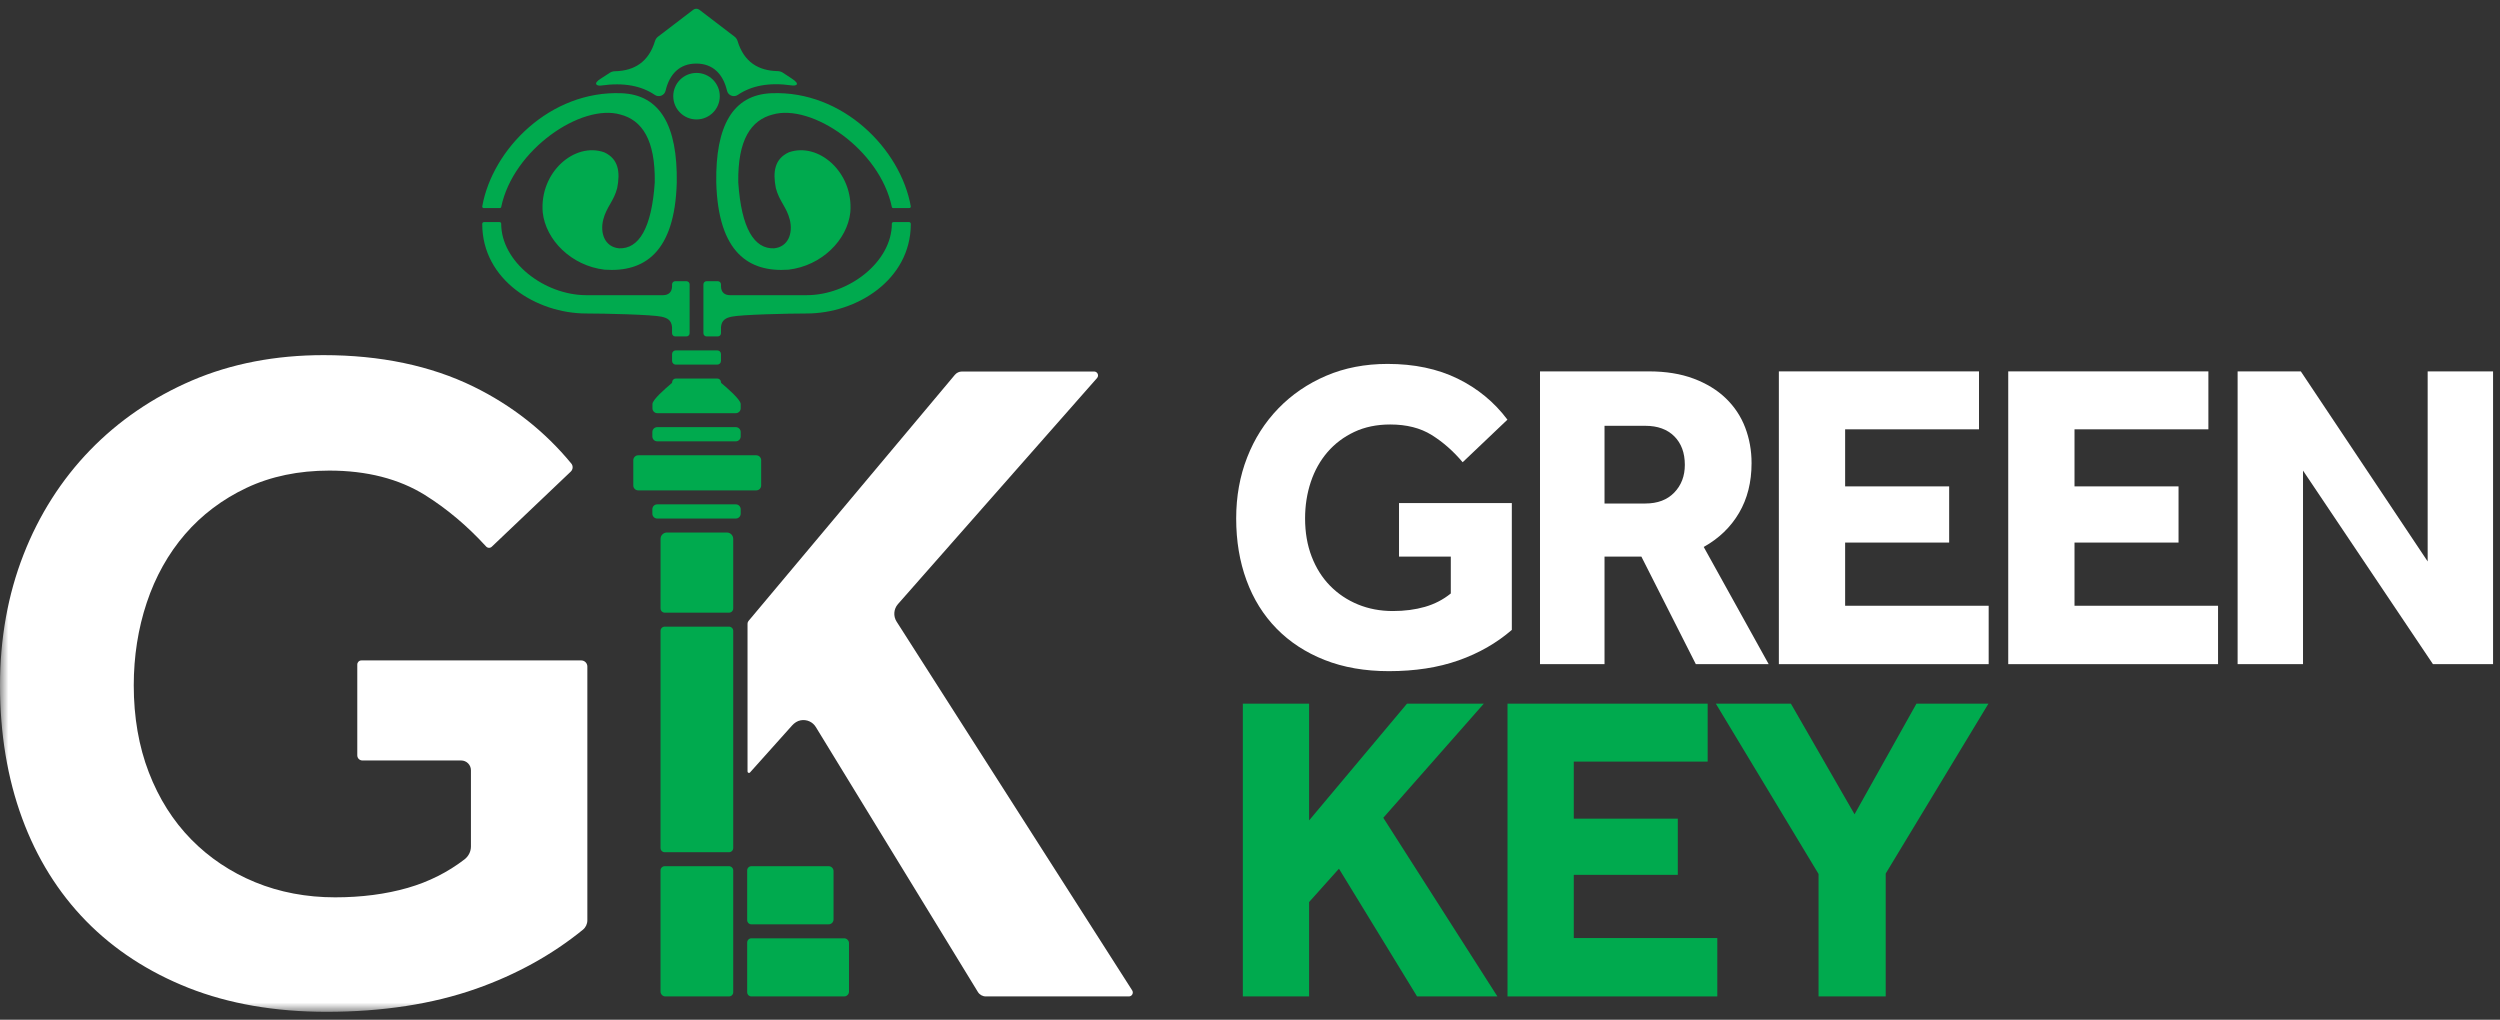 <?xml version="1.0" encoding="UTF-8" standalone="no"?>
<svg width="152px" height="62px" viewBox="0 0 152 62" version="1.1" xmlns="http://www.w3.org/2000/svg" xmlns:xlink="http://www.w3.org/1999/xlink" xmlns:sketch="http://www.bohemiancoding.com/sketch/ns">
    <rect x="0" y="0" width="152" height="62" fill="#333333" stroke="none"/>
    <!-- Generator: sketchtool 3.5.1 (25234) - http://www.bohemiancoding.com/sketch -->
    <title>ic_logo</title>
    <desc>Created with sketchtool.</desc>
    <defs>
        <path id="path-1" d="M0,0.064 L151.579,0.064 L151.579,61.052 L0,61.052"></path>
    </defs>
    <g id="Page-1" stroke="none" stroke-width="1" fill="none" fill-rule="evenodd" sketch:type="MSPage">
        <g id="TVBWEB--1703-mysymphonyAppLogin" sketch:type="MSArtboardGroup" transform="translate(-928, -345)">
            <g id="ic_logo" sketch:type="MSLayerGroup" transform="translate(928, 345.467)">
                <g id="Group-3">
                    <mask id="mask-2" sketch:name="Clip 2" fill="white">
                        <use xlink:href="#path-1"></use>
                    </mask>
                    <g id="Clip-2"></g>
                    <path d="M19.847,61.052 C16.727,61.052 13.907,60.562 11.463,59.597 C9.027,58.633 6.931,57.266 5.236,55.533 C3.539,53.799 2.23,51.695 1.344,49.279 C0.452,46.853 -0,44.136 -0,41.206 C-0,38.358 0.48,35.684 1.428,33.26 C2.372,30.839 3.734,28.702 5.472,26.907 C7.21,25.113 9.299,23.685 11.682,22.663 C14.063,21.643 16.751,21.125 19.671,21.125 C23.125,21.125 26.188,21.767 28.778,23.033 C31.119,24.178 33.121,25.754 34.737,27.718 C34.855,27.862 34.84,28.076 34.704,28.205 L29.899,32.775 C29.801,32.868 29.647,32.861 29.556,32.761 C28.417,31.513 27.167,30.461 25.836,29.63 C24.254,28.645 22.298,28.145 20.022,28.145 C18.157,28.145 16.465,28.497 14.995,29.192 C13.526,29.885 12.266,30.836 11.247,32.018 C10.23,33.199 9.447,34.599 8.921,36.179 C8.398,37.746 8.132,39.438 8.132,41.206 C8.132,43.136 8.44,44.914 9.047,46.49 C9.655,48.074 10.522,49.445 11.622,50.566 C12.721,51.686 14.032,52.563 15.517,53.173 C17,53.782 18.634,54.091 20.373,54.091 C21.979,54.091 23.467,53.897 24.795,53.514 C26.062,53.149 27.221,52.568 28.24,51.785 C28.485,51.597 28.633,51.309 28.633,51 L28.633,46.364 C28.633,46.036 28.367,45.77 28.038,45.77 L22.033,45.77 C21.862,45.77 21.723,45.631 21.723,45.46 L21.723,39.936 C21.723,39.798 21.835,39.687 21.972,39.687 L35.34,39.687 C35.545,39.687 35.711,39.853 35.711,40.058 L35.711,55.486 C35.711,55.707 35.614,55.917 35.444,56.057 C33.572,57.581 31.39,58.789 28.951,59.648 C26.307,60.58 23.243,61.052 19.847,61.052" id="Fill-1" fill="#FFFFFF" sketch:type="MSShapeGroup" mask="url(#mask-2)"></path>
                </g>
                <path d="M59.939,60.116 C59.741,60.116 59.558,60.013 59.455,59.844 L49.602,43.736 C49.411,43.425 49.055,43.261 48.681,43.328 C48.476,43.365 48.295,43.489 48.156,43.645 L45.602,46.498 C45.549,46.558 45.45,46.52 45.45,46.44 L45.45,37.452 C45.45,37.392 45.471,37.333 45.51,37.287 L58.055,22.324 C58.162,22.195 58.321,22.121 58.489,22.121 L66.522,22.121 C66.728,22.121 66.837,22.363 66.701,22.517 L54.594,36.264 C54.335,36.558 54.301,36.994 54.512,37.325 L68.837,59.748 C68.938,59.907 68.825,60.116 68.636,60.116 L59.939,60.116 Z" id="Fill-4" fill="#FFFFFF" sketch:type="MSShapeGroup"></path>
                <path d="M85.06,30.119 L91.919,30.119 L91.919,37.831 C90.993,38.632 89.912,39.251 88.676,39.686 C87.44,40.122 86.03,40.339 84.447,40.339 C82.987,40.339 81.685,40.113 80.537,39.659 C79.389,39.205 78.415,38.569 77.615,37.751 C76.814,36.933 76.205,35.955 75.787,34.816 C75.368,33.677 75.16,32.423 75.16,31.053 C75.16,29.718 75.382,28.482 75.827,27.344 C76.271,26.205 76.903,25.213 77.721,24.368 C78.539,23.523 79.509,22.86 80.63,22.38 C81.751,21.9 82.996,21.659 84.367,21.659 C85.985,21.659 87.404,21.957 88.623,22.553 C89.841,23.149 90.851,23.981 91.652,25.048 L88.93,27.637 C88.36,26.961 87.733,26.41 87.049,25.983 C86.363,25.555 85.522,25.342 84.527,25.342 C83.708,25.342 82.979,25.493 82.338,25.795 C81.698,26.098 81.155,26.507 80.71,27.023 C80.266,27.54 79.927,28.144 79.696,28.838 C79.465,29.532 79.349,30.27 79.349,31.053 C79.349,31.907 79.482,32.681 79.75,33.375 C80.017,34.068 80.39,34.66 80.87,35.149 C81.351,35.639 81.916,36.017 82.565,36.284 C83.215,36.551 83.921,36.684 84.687,36.684 C85.398,36.684 86.048,36.599 86.635,36.43 C87.222,36.261 87.747,35.99 88.209,35.616 L88.209,33.375 L85.06,33.375 L85.06,30.119 Z" id="Fill-6" fill="#FFFFFF" sketch:type="MSShapeGroup"></path>
                <path d="M100.037,30.146 C100.784,30.146 101.371,29.923 101.798,29.478 C102.225,29.034 102.438,28.473 102.438,27.797 C102.438,27.068 102.225,26.489 101.798,26.062 C101.371,25.636 100.784,25.422 100.037,25.422 L97.555,25.422 L97.555,30.146 L100.037,30.146 Z M93.632,22.113 L100.25,22.113 C101.282,22.113 102.189,22.259 102.972,22.553 C103.755,22.847 104.409,23.247 104.934,23.754 C105.458,24.261 105.85,24.852 106.108,25.529 C106.366,26.205 106.495,26.926 106.495,27.69 C106.495,28.847 106.241,29.856 105.734,30.719 C105.227,31.582 104.511,32.272 103.586,32.788 L107.536,39.913 L103.106,39.913 L99.796,33.375 L97.555,33.375 L97.555,39.913 L93.632,39.913 L93.632,22.113 Z" id="Fill-8" fill="#FFFFFF" sketch:type="MSShapeGroup"></path>
                <path d="M108.155,22.113 L120.323,22.113 L120.323,25.636 L112.184,25.636 L112.184,29.105 L118.509,29.105 L118.509,32.521 L112.184,32.521 L112.184,36.363 L120.911,36.363 L120.911,39.913 L108.155,39.913 L108.155,22.113 Z" id="Fill-10" fill="#FFFFFF" sketch:type="MSShapeGroup"></path>
                <path d="M122.101,22.113 L134.27,22.113 L134.27,25.636 L126.13,25.636 L126.13,29.105 L132.455,29.105 L132.455,32.521 L126.13,32.521 L126.13,36.363 L134.857,36.363 L134.857,39.913 L122.101,39.913 L122.101,22.113 Z" id="Fill-12" fill="#FFFFFF" sketch:type="MSShapeGroup"></path>
                <path d="M136.047,22.113 L139.89,22.113 L147.602,33.668 L147.602,22.113 L151.578,22.113 L151.578,39.913 L147.923,39.913 L140.023,28.144 L140.023,39.913 L136.047,39.913 L136.047,22.113 Z" id="Fill-14" fill="#FFFFFF" sketch:type="MSShapeGroup"></path>
                <path d="M75.564,42.316 L79.593,42.316 L79.593,49.414 L85.545,42.316 L90.215,42.316 L84.104,49.254 L91.042,60.116 L86.158,60.116 L81.408,52.35 L79.593,54.378 L79.593,60.116 L75.564,60.116 L75.564,42.316 Z" id="Fill-16" fill="#00AA4E" sketch:type="MSShapeGroup"></path>
                <path d="M91.656,42.316 L103.825,42.316 L103.825,45.838 L95.685,45.838 L95.685,49.307 L102.01,49.307 L102.01,52.724 L95.685,52.724 L95.685,56.566 L104.412,56.566 L104.412,60.116 L91.656,60.116 L91.656,42.316 Z" id="Fill-18" fill="#00AA4E" sketch:type="MSShapeGroup"></path>
                <path d="M110.568,52.67 L104.323,42.316 L108.887,42.316 L112.756,49.041 L116.52,42.316 L120.896,42.316 L114.651,52.644 L114.651,60.116 L110.568,60.116 L110.568,52.67 Z" id="Fill-20" fill="#00AA4E" sketch:type="MSShapeGroup"></path>
                <path d="M51.324,56.582 L45.684,56.582 C45.543,56.582 45.429,56.696 45.429,56.837 L45.429,59.861 C45.429,60.002 45.543,60.116 45.684,60.116 L51.324,60.116 C51.486,60.116 51.619,59.983 51.619,59.82 L51.619,56.877 C51.619,56.715 51.486,56.582 51.324,56.582" id="Fill-22" fill="#00AA4E" sketch:type="MSShapeGroup"></path>
                <path d="M50.383,55.732 C50.546,55.732 50.679,55.599 50.679,55.436 L50.679,52.493 C50.679,52.331 50.546,52.198 50.383,52.198 L45.684,52.198 C45.543,52.198 45.429,52.312 45.429,52.453 L45.429,55.476 C45.429,55.618 45.543,55.732 45.684,55.732 L50.383,55.732 Z" id="Fill-24" fill="#00AA4E" sketch:type="MSShapeGroup"></path>
                <path d="M45.034,30.764 L45.034,30.494 C45.034,30.331 44.901,30.198 44.738,30.198 L39.959,30.198 C39.796,30.198 39.663,30.331 39.663,30.494 L39.663,30.764 C39.663,30.927 39.796,31.06 39.959,31.06 L44.738,31.06 C44.901,31.06 45.034,30.927 45.034,30.764" id="Fill-26" fill="#00AA4E" sketch:type="MSShapeGroup"></path>
                <path d="M39.959,26.366 L44.738,26.366 C44.901,26.366 45.034,26.233 45.034,26.07 L45.034,25.8 C45.034,25.637 44.901,25.504 44.738,25.504 L39.959,25.504 C39.796,25.504 39.663,25.637 39.663,25.8 L39.663,26.07 C39.663,26.233 39.796,26.366 39.959,26.366" id="Fill-28" fill="#00AA4E" sketch:type="MSShapeGroup"></path>
                <path d="M41.082,21.699 L43.615,21.699 C43.736,21.699 43.835,21.6 43.835,21.479 L43.835,21.058 C43.835,20.937 43.736,20.838 43.615,20.838 L41.082,20.838 C40.961,20.838 40.862,20.937 40.862,21.058 L40.862,21.479 C40.862,21.6 40.961,21.699 41.082,21.699" id="Fill-30" fill="#00AA4E" sketch:type="MSShapeGroup"></path>
                <path d="M46.279,29.052 L46.279,27.512 C46.279,27.349 46.145,27.215 45.983,27.215 L38.801,27.215 C38.639,27.215 38.505,27.349 38.505,27.512 L38.505,29.052 C38.505,29.215 38.639,29.348 38.801,29.348 L45.983,29.348 C46.145,29.348 46.279,29.215 46.279,29.052" id="Fill-32" fill="#00AA4E" sketch:type="MSShapeGroup"></path>
                <path d="M39.965,24.654 L42.348,24.654 L42.355,24.654 L44.738,24.654 C44.901,24.654 45.034,24.521 45.034,24.358 C45.034,24.358 45.039,24.153 45.034,24.088 C45.011,23.824 44.286,23.186 43.864,22.831 C43.846,22.816 43.835,22.793 43.835,22.769 C43.835,22.648 43.736,22.549 43.615,22.549 L42.354,22.549 L42.349,22.549 L41.087,22.549 C40.966,22.549 40.867,22.648 40.867,22.769 C40.867,22.793 40.857,22.816 40.838,22.831 C40.417,23.186 39.692,23.824 39.669,24.088 C39.663,24.153 39.669,24.358 39.669,24.358 C39.669,24.521 39.802,24.654 39.965,24.654" id="Fill-34" fill="#00AA4E" sketch:type="MSShapeGroup"></path>
                <path d="M44.58,36.528 L44.58,32.297 C44.58,32.084 44.405,31.91 44.192,31.91 L40.549,31.91 C40.336,31.91 40.162,32.084 40.162,32.297 L40.161,36.528 C40.161,36.669 40.275,36.783 40.416,36.783 L44.324,36.783 C44.465,36.783 44.58,36.669 44.58,36.528" id="Fill-36" fill="#00AA4E" sketch:type="MSShapeGroup"></path>
                <path d="M43.763,5.381 C43.763,6.162 43.129,6.795 42.348,6.795 C41.567,6.795 40.934,6.162 40.934,5.381 C40.934,4.6 41.567,3.967 42.348,3.967 C43.129,3.967 43.763,4.6 43.763,5.381" id="Fill-38" fill="#00AA4E" sketch:type="MSShapeGroup"></path>
                <path d="M47.281,3.857 C46.105,3.831 45.233,3.304 44.846,2.032 C44.815,1.928 44.754,1.833 44.667,1.766 L42.516,0.123 C42.408,0.044 42.262,0.044 42.154,0.123 L40.003,1.766 C39.916,1.833 39.855,1.928 39.823,2.032 C39.437,3.304 38.564,3.84 37.389,3.865 C37.279,3.867 37.171,3.897 37.079,3.957 L36.539,4.306 C36.003,4.636 36.314,4.77 36.539,4.734 C37.949,4.535 39.003,4.754 39.819,5.307 C40.062,5.471 40.4,5.336 40.467,5.05 C40.704,4.038 41.318,3.398 42.335,3.398 C43.351,3.398 43.966,4.039 44.203,5.05 C44.27,5.336 44.608,5.471 44.851,5.307 C45.667,4.754 46.721,4.527 48.131,4.725 C48.356,4.761 48.73,4.69 48.131,4.303 L47.591,3.949 C47.499,3.889 47.391,3.859 47.281,3.857" id="Fill-40" fill="#00AA4E" sketch:type="MSShapeGroup"></path>
                <path d="M55.376,12.08 C54.755,8.594 51.241,5.028 46.912,5.201 C44.553,5.291 43.497,7.189 43.549,10.625 C43.665,14.919 45.553,16.1 47.943,15.929 C49.955,15.691 51.517,14.129 51.7,12.441 C51.898,10.003 49.756,8.153 47.955,8.796 C47.088,9.195 46.981,10 47.17,10.962 C47.365,11.748 47.827,12.122 48.018,12.882 C48.226,13.709 47.928,14.548 47.057,14.631 C45.857,14.675 45.073,13.415 44.887,10.625 C44.847,8.021 45.668,6.836 46.978,6.496 C49.349,5.813 53.504,8.622 54.225,12.126 C54.231,12.161 54.269,12.184 54.305,12.184 L55.289,12.183 C55.343,12.183 55.385,12.133 55.376,12.08" id="Fill-42" fill="#00AA4E" sketch:type="MSShapeGroup"></path>
                <path d="M42.961,16.63 C42.854,16.63 42.768,16.717 42.768,16.823 L42.768,19.794 C42.768,19.901 42.854,19.988 42.961,19.988 L43.642,19.988 C43.749,19.988 43.836,19.901 43.836,19.794 L43.836,19.428 C43.87,18.982 44.146,18.861 44.476,18.788 C45.053,18.66 47.906,18.593 49.05,18.593 C52.071,18.593 55.377,16.559 55.377,13.146 C55.377,13.086 55.331,13.036 55.272,13.036 L54.325,13.036 C54.274,13.036 54.225,13.074 54.225,13.126 C54.225,15.467 51.598,17.477 49.05,17.48 C47.846,17.481 46.19,17.48 44.388,17.48 C44.058,17.48 43.851,17.308 43.836,16.962 L43.836,16.823 C43.836,16.717 43.75,16.631 43.644,16.63 L42.961,16.63 Z" id="Fill-44" fill="#00AA4E" sketch:type="MSShapeGroup"></path>
                <path d="M29.321,12.08 C29.941,8.594 33.455,5.028 37.785,5.201 C40.143,5.291 41.199,7.189 41.147,10.625 C41.031,14.919 39.143,16.1 36.753,15.929 C34.742,15.691 33.179,14.129 32.997,12.441 C32.798,10.003 34.94,8.153 36.742,8.796 C37.609,9.195 37.715,10 37.526,10.962 C37.332,11.748 36.87,12.122 36.678,12.882 C36.47,13.709 36.768,14.548 37.64,14.631 C38.839,14.675 39.623,13.415 39.809,10.625 C39.85,8.021 39.029,6.836 37.718,6.496 C35.347,5.813 31.192,8.622 30.472,12.126 C30.465,12.161 30.427,12.184 30.391,12.184 L29.408,12.183 C29.354,12.183 29.311,12.133 29.321,12.08" id="Fill-46" fill="#00AA4E" sketch:type="MSShapeGroup"></path>
                <path d="M41.735,16.63 C41.842,16.63 41.929,16.717 41.929,16.823 L41.929,19.794 C41.929,19.901 41.842,19.988 41.735,19.988 L41.054,19.988 C40.948,19.988 40.861,19.901 40.861,19.794 L40.861,19.428 C40.827,18.982 40.55,18.861 40.221,18.788 C39.643,18.66 36.791,18.593 35.646,18.593 C32.625,18.593 29.319,16.559 29.32,13.146 C29.32,13.086 29.365,13.036 29.424,13.036 L30.371,13.036 C30.422,13.036 30.472,13.074 30.472,13.126 C30.472,15.467 33.099,17.477 35.646,17.48 C36.85,17.481 38.507,17.48 40.309,17.48 C40.638,17.48 40.845,17.308 40.861,16.962 L40.861,16.823 C40.861,16.717 40.947,16.631 41.052,16.63 L41.735,16.63 Z" id="Fill-48" fill="#00AA4E" sketch:type="MSShapeGroup"></path>
                <path d="M44.324,37.633 L40.416,37.633 C40.275,37.633 40.161,37.747 40.161,37.888 L40.16,51.093 C40.16,51.234 40.274,51.348 40.415,51.348 L44.324,51.348 C44.465,51.348 44.58,51.234 44.58,51.093 L44.58,37.888 C44.58,37.747 44.465,37.633 44.324,37.633" id="Fill-50" fill="#00AA4E" sketch:type="MSShapeGroup"></path>
                <path d="M44.58,52.453 C44.58,52.312 44.465,52.198 44.324,52.198 L40.415,52.198 C40.274,52.198 40.16,52.312 40.16,52.453 L40.16,59.82 C40.16,59.983 40.293,60.116 40.455,60.116 L44.324,60.116 C44.465,60.116 44.58,60.002 44.58,59.861 L44.58,52.453 Z" id="Fill-52" fill="#00AA4E" sketch:type="MSShapeGroup"></path>
            </g>
        </g>
    </g>
</svg>